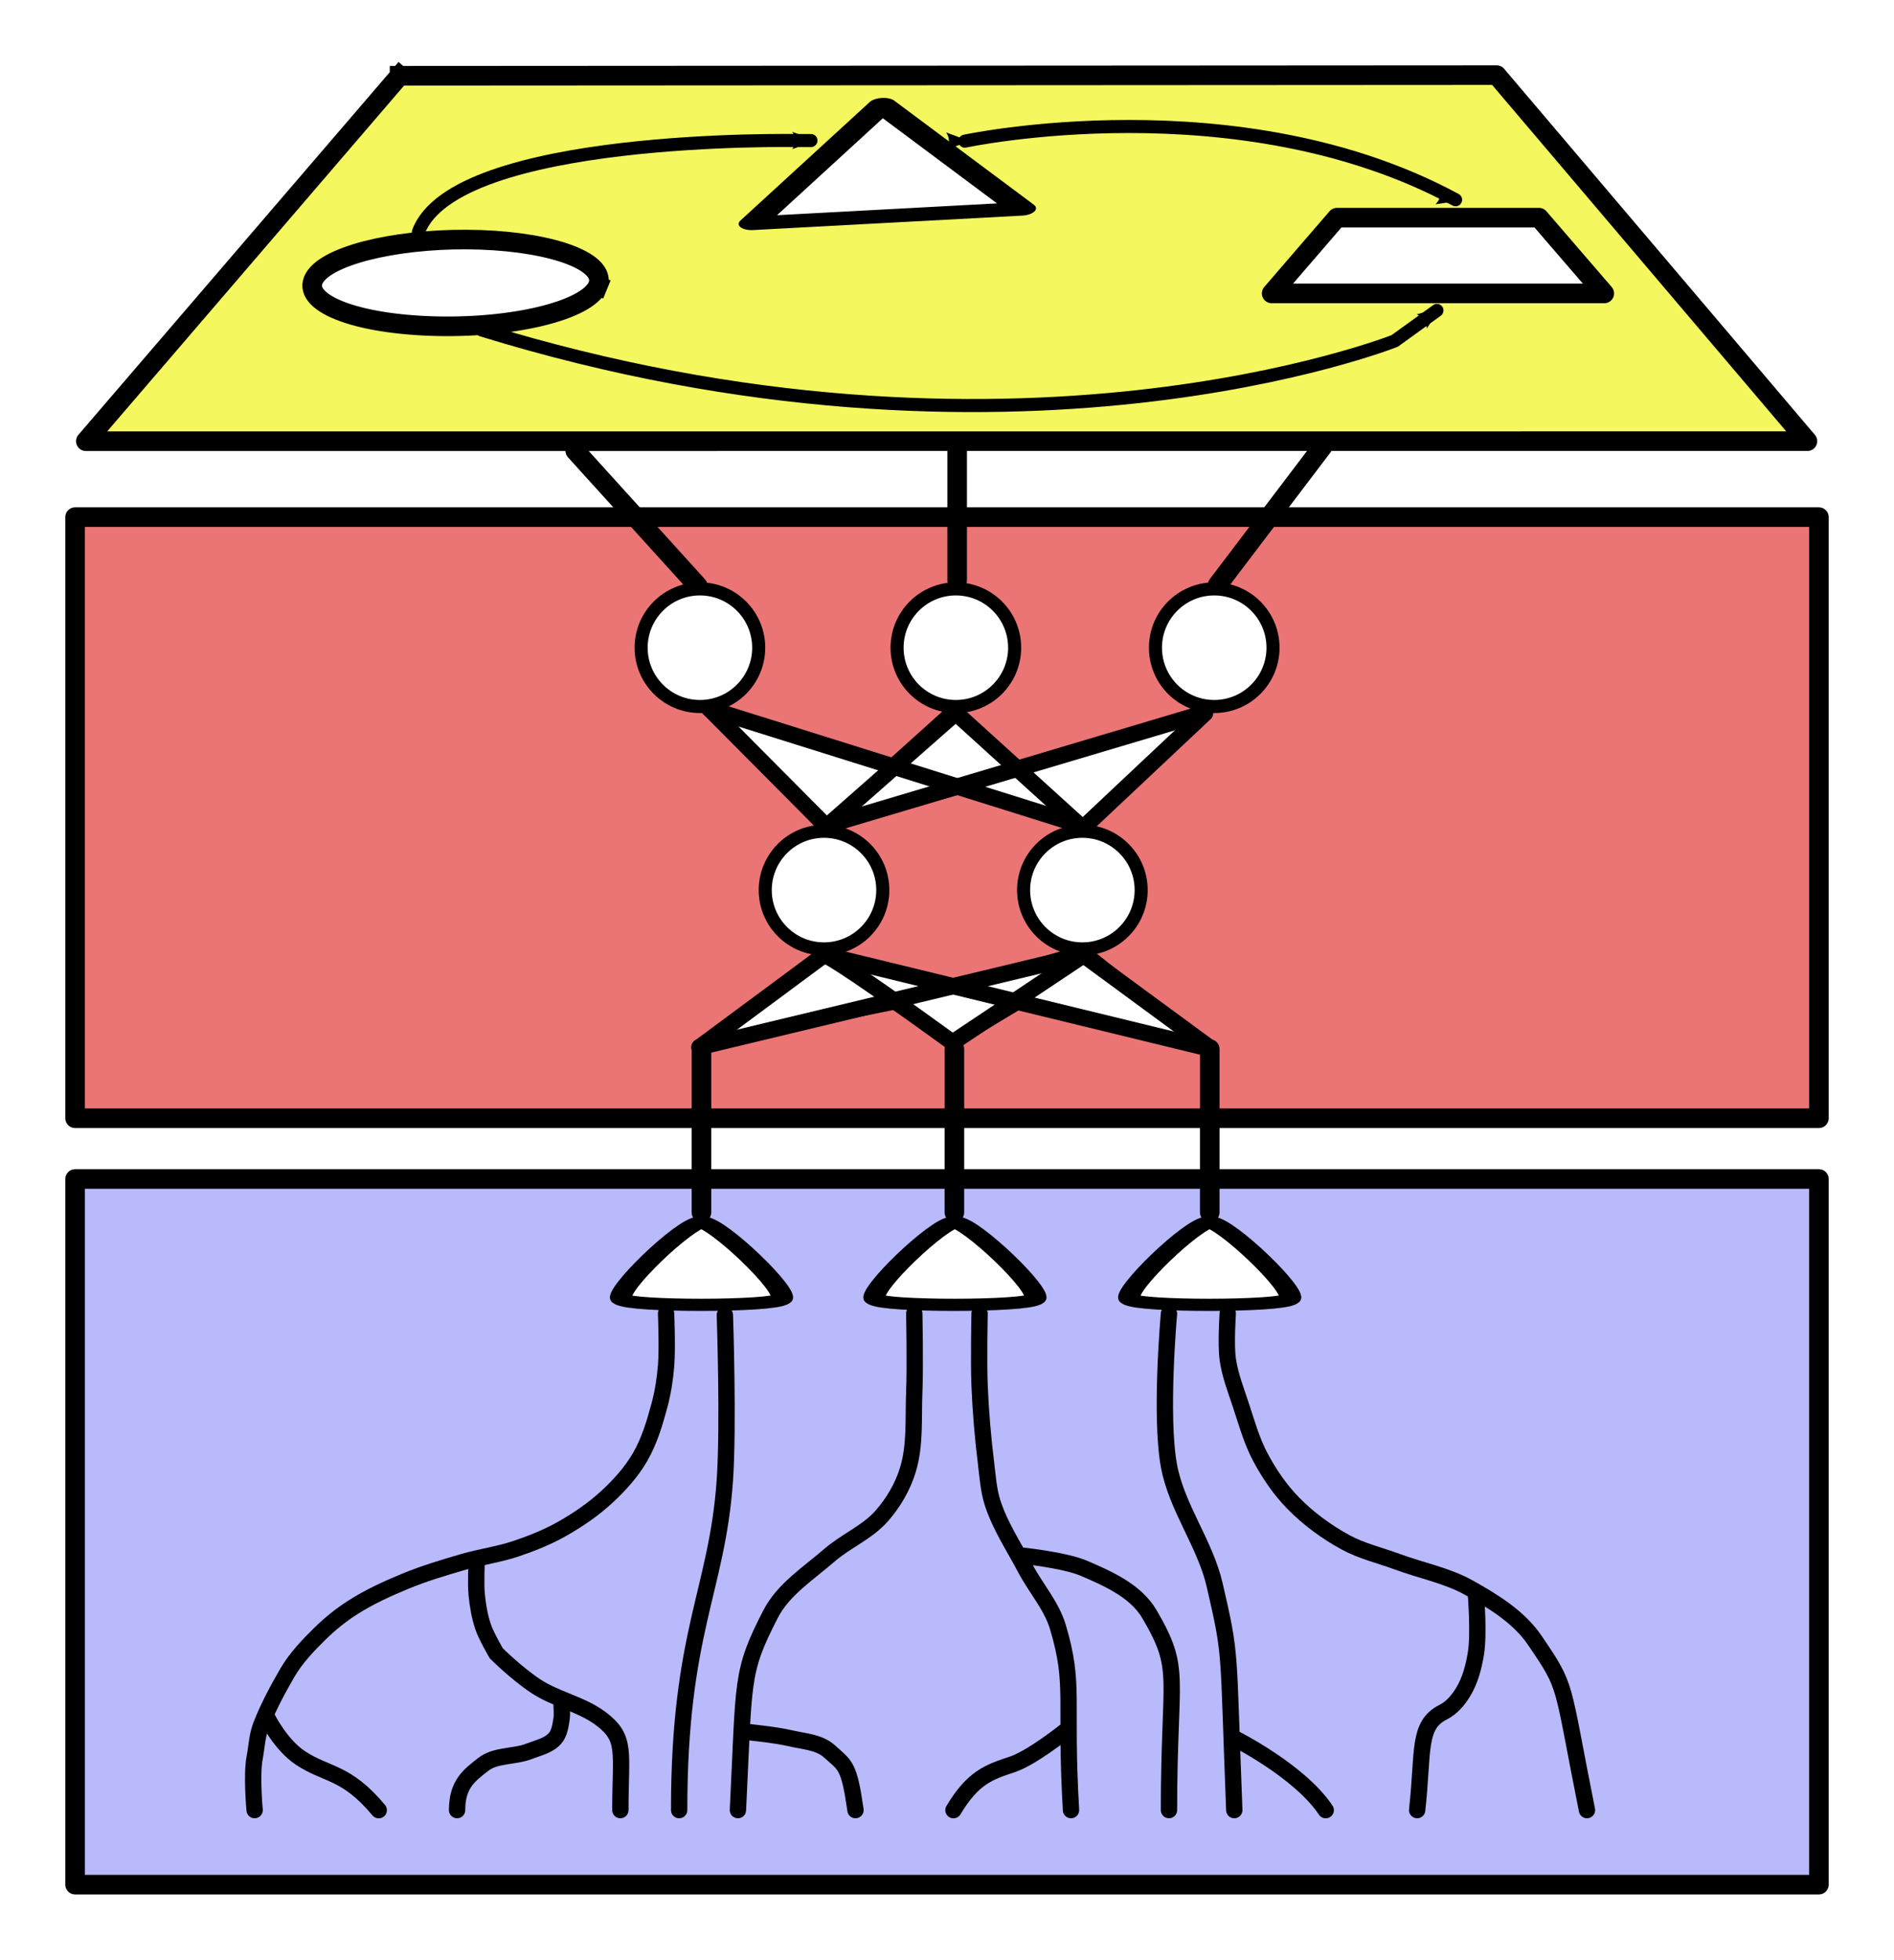 <?xml version="1.0" encoding="UTF-8" standalone="no"?>
<!-- Created with Inkscape (http://www.inkscape.org/) -->

<svg
   xmlns:dc="http://purl.org/dc/elements/1.1/"
   xmlns:cc="http://creativecommons.org/ns#"
   xmlns:rdf="http://www.w3.org/1999/02/22-rdf-syntax-ns#"
   xmlns:svg="http://www.w3.org/2000/svg"
   xmlns="http://www.w3.org/2000/svg"
   xmlns:sodipodi="http://sodipodi.sourceforge.net/DTD/sodipodi-0.dtd"
   xmlns:inkscape="http://www.inkscape.org/namespaces/inkscape"
   id="svg2"
   version="1.1"
   inkscape:version="0.48.4 r9939"
   width="290"
   height="299.942"
   sodipodi:docname="wtm-logo-remake-without-text.svg">
  <title
     id="title3054">Knowledge Technology Group</title>
  <sodipodi:namedview
     pagecolor="#ffffff"
     bordercolor="#666666"
     borderopacity="1"
     objecttolerance="10"
     gridtolerance="10"
     guidetolerance="10"
     inkscape:pageopacity="0"
     inkscape:pageshadow="2"
     inkscape:window-width="1321"
     inkscape:window-height="744"
     id="namedview4"
     showgrid="true"
     inkscape:zoom="1.6261668"
     inkscape:cx="131.51279"
     inkscape:cy="144.79541"
     inkscape:window-x="45"
     inkscape:window-y="24"
     inkscape:window-maximized="1"
     inkscape:current-layer="layer2"
     fit-margin-top="10"
     fit-margin-left="10"
     fit-margin-right="10"
     fit-margin-bottom="10">
    <inkscape:grid
       id="grid2987"
       type="xygrid"
       empspacing="5"
       visible="true"
       enabled="true"
       snapvisiblegridlinesonly="true"
       originx="-85.012px"
       originy="-48.092px" />
  </sodipodi:namedview>
  <defs
     id="defs6">
    <marker
       inkscape:stockid="DotS"
       orient="auto"
       refY="0"
       refX="0"
       id="DotS"
       style="overflow:visible">
      <path
         id="path3888"
         d="m -2.5,-1 c 0,2.76 -2.24,5 -5,5 -2.76,0 -5,-2.24 -5,-5 0,-2.76 2.24,-5 5,-5 2.76,0 5,2.24 5,5 z"
         style="fill-rule:evenodd;stroke:#000000;stroke-width:1pt"
         transform="matrix(0.2,0,0,0.2,1.48,0.2)"
         inkscape:connector-curvature="0" />
    </marker>
    <marker
       inkscape:stockid="DotM"
       orient="auto"
       refY="0"
       refX="0"
       id="DotM"
       style="overflow:visible">
      <path
         id="path3885"
         d="m -2.5,-1 c 0,2.76 -2.24,5 -5,5 -2.76,0 -5,-2.24 -5,-5 0,-2.76 2.24,-5 5,-5 2.76,0 5,2.24 5,5 z"
         style="fill-rule:evenodd;stroke:#000000;stroke-width:1pt"
         transform="matrix(0.4,0,0,0.4,2.96,0.4)"
         inkscape:connector-curvature="0" />
    </marker>
    <marker
       inkscape:stockid="DotL"
       orient="auto"
       refY="0"
       refX="0"
       id="DotL"
       style="overflow:visible">
      <path
         id="path3882"
         d="m -2.5,-1 c 0,2.76 -2.24,5 -5,5 -2.76,0 -5,-2.24 -5,-5 0,-2.76 2.24,-5 5,-5 2.76,0 5,2.24 5,5 z"
         style="fill-rule:evenodd;stroke:#000000;stroke-width:1pt"
         transform="matrix(0.8,0,0,0.8,5.92,0.8)"
         inkscape:connector-curvature="0" />
    </marker>
    <marker
       style="overflow:visible"
       id="Arrow2Mstart"
       refX="0"
       refY="0"
       orient="auto"
       inkscape:stockid="Arrow2Mstart">
      <path
         transform="scale(0.6,0.6)"
         d="M 8.719,4.034 -2.207,0.016 8.719,-4.002 c -1.745,2.372 -1.735,5.617 -6e-7,8.035 z"
         style="fill-rule:evenodd;stroke-width:0.625;stroke-linejoin:round"
         id="path4659"
         inkscape:connector-curvature="0" />
    </marker>
    <marker
       style="overflow:visible"
       id="Arrow2Send"
       refX="0"
       refY="0"
       orient="auto"
       inkscape:stockid="Arrow2Send">
      <path
         transform="matrix(-0.3,0,0,-0.3,0.69,0)"
         d="M 8.719,4.034 -2.207,0.016 8.719,-4.002 c -1.745,2.372 -1.735,5.617 -6e-7,8.035 z"
         style="fill-rule:evenodd;stroke-width:0.625;stroke-linejoin:round"
         id="path4668"
         inkscape:connector-curvature="0" />
    </marker>
    <marker
       style="overflow:visible"
       id="Arrow2Mend"
       refX="0"
       refY="0"
       orient="auto"
       inkscape:stockid="Arrow2Mend">
      <path
         transform="scale(-0.6,-0.6)"
         d="M 8.719,4.034 -2.207,0.016 8.719,-4.002 c -1.745,2.372 -1.735,5.617 -6e-7,8.035 z"
         style="fill-rule:evenodd;stroke-width:0.625;stroke-linejoin:round"
         id="path4662"
         inkscape:connector-curvature="0" />
    </marker>
  </defs>
  <g
     inkscape:groupmode="layer"
     id="layer4"
     inkscape:label="background"
     style="display:inline"
     transform="translate(-87.243,-50.097)" />
  <g
     style="display:inline"
     inkscape:label="remake"
     id="layer2"
     inkscape:groupmode="layer"
     transform="translate(-85.012,-99.966)">
    <path
       sodipodi:type="arc"
       style="opacity:0.5;fill:#ffffff;fill-opacity:1;stroke:#000000;stroke-width:0.323;stroke-linecap:round;stroke-linejoin:round;stroke-miterlimit:4;stroke-opacity:1;stroke-dasharray:none;stroke-dashoffset:0;display:none"
       id="path7610"
       sodipodi:cx="-62.5"
       sodipodi:cy="35.5"
       sodipodi:rx="22.5"
       sodipodi:ry="27.5"
       d="m -85,35.447 c 0.024,-15.188 10.117,-27.476 22.543,-27.447 12.413,0.029 22.461,12.339 22.457,27.51 L -62.5,35.5 z"
       sodipodi:start="3.1435166"
       sodipodi:end="6.2835506"
       transform="matrix(8.7,0,0,6.888,770.35,27.51)" />
    <rect
       ry="0"
       y="179.111"
       x="96.512"
       height="92"
       width="267"
       id="rect3796"
       style="fill:#eb7575;fill-opacity:1;stroke:#000000;stroke-width:3;stroke-linecap:square;stroke-linejoin:round;stroke-miterlimit:4;stroke-opacity:1;stroke-dasharray:none;stroke-dashoffset:0" />
    <rect
       ry="0"
       y="280.409"
       x="96.512"
       height="108"
       width="267"
       id="rect3796-54"
       style="fill:#b9bafb;fill-opacity:1;stroke:#000000;stroke-width:3;stroke-linecap:square;stroke-linejoin:round;stroke-miterlimit:4;stroke-opacity:1;stroke-dasharray:none;stroke-dashoffset:0" />
    <path
       inkscape:connector-curvature="0"
       style="fill:#f4f75e;fill-opacity:1;stroke:#000000;stroke-width:3;stroke-linecap:square;stroke-linejoin:round;stroke-miterlimit:4;stroke-opacity:1;stroke-dashoffset:0"
       d="m 146.196,111.563 c 0,0 167.98,-0.097 167.98,-0.097 0,0 47.581,56.023 47.581,56.023 0,0 -263.601,0.002 -263.601,0.002 0,0 48.04,-55.927 48.04,-55.927"
       id="rect3796-54-9" />
    <path
       style="fill:none;stroke:#000000;stroke-width:2;stroke-linecap:round;stroke-linejoin:miter;stroke-miterlimit:4;stroke-opacity:1;stroke-dasharray:none;marker-end:url(#Arrow2Mend)"
       d="m 149.075,135.477 c 5.565,-15 58.03,-14 58.03,-14 l 2.075,0 0,0"
       id="path6299"
       inkscape:connector-curvature="0"
       sodipodi:nodetypes="cccc" />
    <path
       style="fill:none;stroke:#000000;stroke-width:2;stroke-linecap:round;stroke-linejoin:miter;stroke-miterlimit:4;stroke-opacity:1;stroke-dasharray:none;marker-end:url(#Arrow2Mend)"
       d="m 158.785,150.477 c 81.102,25 139.785,1.663 139.785,1.663 l 6.46,-4.663"
       id="path6861"
       inkscape:connector-curvature="0"
       sodipodi:nodetypes="ccc" />
    <path
       style="fill:none;stroke:#000000;stroke-width:2;stroke-linecap:round;stroke-linejoin:miter;stroke-miterlimit:4;stroke-opacity:1;stroke-dasharray:none;marker-start:url(#Arrow2Mstart);marker-end:url(#Arrow2Mend)"
       d="M 307.884,130.539 C 274.701,112.597 232.751,121.569 232.751,121.569"
       id="path7049"
       inkscape:connector-curvature="0"
       sodipodi:nodetypes="cc" />
    <path
       style="fill:none;stroke:#000000;stroke-width:3;stroke-linecap:round;stroke-linejoin:miter;stroke-miterlimit:4;stroke-opacity:1;stroke-dasharray:none"
       d="M 191.854,189.647 C 173.088,168.948 173.088,168.948 173.088,168.948"
       id="path7668"
       inkscape:connector-curvature="0" />
    <path
       style="fill:none;stroke:#000000;stroke-width:3;stroke-linecap:round;stroke-linejoin:miter;stroke-miterlimit:4;stroke-opacity:1;stroke-dasharray:none"
       d="m 231.568,188.812 c 0,-20.161 0,-20.161 0,-20.161"
       id="path7670"
       inkscape:connector-curvature="0" />
    <path
       style="fill:none;stroke:#000000;stroke-width:3;stroke-linecap:round;stroke-linejoin:miter;stroke-miterlimit:4;stroke-opacity:1;stroke-dasharray:none"
       d="M 271.455,189.487 C 287.545,168.289 287.545,168.289 287.545,168.289"
       id="path7672"
       inkscape:connector-curvature="0" />
    <path
       style="fill:none;stroke:#000000;stroke-width:3;stroke-linecap:round;stroke-linejoin:miter;stroke-miterlimit:4;stroke-opacity:1;stroke-dasharray:none"
       d="m 192.414,260.518 c 0,25 0,25 0,25"
       id="path7686"
       inkscape:connector-curvature="0" />
    <path
       style="fill:none;stroke:#000000;stroke-width:3;stroke-linecap:round;stroke-linejoin:miter;stroke-miterlimit:4;stroke-opacity:1;stroke-dasharray:none"
       d="m 231.143,260.518 c 0,25 0,25 0,25"
       id="path7686-1"
       inkscape:connector-curvature="0" />
    <path
       style="fill:none;stroke:#000000;stroke-width:3;stroke-linecap:round;stroke-linejoin:miter;stroke-miterlimit:4;stroke-opacity:1;stroke-dasharray:none"
       d="m 270.242,260.518 c 0,25 0,25 0,25"
       id="path7686-1-7"
       inkscape:connector-curvature="0" />
    <path
       style="fill:none;stroke:#000000;stroke-width:2.5;stroke-linecap:round;stroke-linejoin:miter;stroke-miterlimit:4;stroke-opacity:1;stroke-dasharray:none;marker-start:url(#DotS)"
       d="m 124,377 c 0,0 -0.504,-5.381 0,-8 0.339,-1.763 0.351,-3.326 1,-5 1.029,-2.656 2.568,-5.538 4,-8 1.309,-2.251 3.141,-4.178 5,-6 1.524,-1.494 3.202,-2.85 5,-4 2.511,-1.607 5.246,-2.859 8,-4 2.922,-1.21 5.964,-2.116 9,-3 2.639,-0.769 5.395,-1.122 8,-2 2.406,-0.81 4.788,-1.755 7,-3 2.499,-1.406 4.898,-3.049 7,-5 1.908,-1.771 3.691,-3.749 5,-6 1.432,-2.462 2.262,-5.249 3,-8 0.525,-1.958 0.833,-3.979 1,-6 0.22,-2.658 0,-8 0,-8 l 0,0"
       id="path3815"
       inkscape:connector-curvature="0"
       sodipodi:nodetypes="cssssssssssssscc" />
    <path
       style="fill:none;stroke:#000000;stroke-width:2.5;stroke-linecap:round;stroke-linejoin:miter;stroke-miterlimit:4;stroke-opacity:1;stroke-dasharray:none;marker-start:url(#DotS)"
       d="m 143,377.012 c -5,-6 -8,-5.333 -12,-8 -3,-2 -5,-6 -5,-6"
       id="path4653"
       inkscape:connector-curvature="0"
       sodipodi:nodetypes="csc" />
    <path
       style="fill:none;stroke:#000000;stroke-width:2.5;stroke-linecap:round;stroke-linejoin:miter;stroke-miterlimit:4;stroke-opacity:1;stroke-dasharray:none;marker-start:url(#DotS)"
       d="m 155,377 c 0,-3.995 1.885,-5.335 4,-6.991 1.91,-1.495 4.738,-1.119 7,-1.997 1.389,-0.54 3.023,-0.873 4,-1.997 0.691,-0.795 0.831,-1.957 1,-2.996 0.107,-0.657 0,-1.997 0,-1.997 l 0,0"
       id="path6191"
       inkscape:connector-curvature="0"
       sodipodi:nodetypes="caaaacc" />
    <path
       style="fill:none;stroke:#000000;stroke-width:2.5;stroke-linecap:round;stroke-linejoin:miter;stroke-miterlimit:4;stroke-opacity:1;stroke-dasharray:none;marker-start:url(#DotS)"
       d="m 180,377 c 0,-9 1,-11 -3,-14 -2.981,-2.236 -6.899,-2.933 -10,-5 -3,-2 -6,-5 -6,-5 0,0 -1.516,-2.59 -2,-4 -0.552,-1.608 -0.833,-3.309 -1,-5 -0.164,-1.659 0,-5 0,-5 l 0,0"
       id="path6193"
       inkscape:connector-curvature="0"
       sodipodi:nodetypes="csscaacc" />
    <path
       style="fill:none;stroke:#000000;stroke-width:2.5;stroke-linecap:round;stroke-linejoin:miter;stroke-miterlimit:4;stroke-opacity:1;stroke-dasharray:none;marker-start:url(#DotS)"
       d="m 189,377 c 0,-27.279 5.831,-33.555 7,-50.517 0.579,-8.399 0,-25.259 0,-25.259"
       id="path6387"
       inkscape:connector-curvature="0"
       sodipodi:nodetypes="cac" />
    <path
       style="fill:none;stroke:#000000;stroke-width:2.5;stroke-linecap:round;stroke-linejoin:miter;stroke-miterlimit:4;stroke-opacity:1;stroke-dasharray:none;marker-start:url(#DotS)"
       d="m 198,377 c 1,-20 0.361,-20.986 5,-30 1.941,-3.772 5.795,-6.22 9,-9 2.518,-2.184 5.794,-3.501 8,-6 1.779,-2.015 3.203,-4.434 4,-7 1.191,-3.833 0.833,-7.99 1,-12 0.166,-3.997 0,-12 0,-12 l 0,0"
       id="path6581"
       inkscape:connector-curvature="0"
       sodipodi:nodetypes="caaaaacc" />
    <path
       style="fill:none;stroke:#000000;stroke-width:2.5;stroke-linecap:round;stroke-linejoin:miter;stroke-miterlimit:4;stroke-opacity:1;stroke-dasharray:none;marker-start:url(#DotS)"
       d="m 216,377 c -1,-7 -1.569,-6.793 -4,-9 -1.561,-1.417 -3.948,-1.516 -6,-2 -2.294,-0.542 -7,-1 -7,-1"
       id="path6591"
       inkscape:connector-curvature="0"
       sodipodi:nodetypes="caac" />
    <path
       style="fill:none;stroke:#000000;stroke-width:2.5;stroke-linecap:round;stroke-linejoin:miter;stroke-miterlimit:4;stroke-opacity:1;stroke-dasharray:none;marker-start:url(#DotS)"
       d="m 249,377 c -1,-17 0.669,-19.031 -2,-28 -0.979,-3.289 -3.399,-5.965 -5,-9 -1.739,-3.296 -3.848,-6.456 -5,-10 -0.627,-1.928 -0.749,-3.988 -1,-6 -0.497,-3.983 -0.833,-7.99 -1,-12 -0.152,-3.663 0,-11 0,-11"
       id="path6593"
       inkscape:connector-curvature="0"
       sodipodi:nodetypes="caaaaac" />
    <path
       style="fill:none;stroke:#000000;stroke-width:2.5;stroke-linecap:round;stroke-linejoin:miter;stroke-miterlimit:4;stroke-opacity:1;stroke-dasharray:none;marker-start:url(#DotS)"
       d="m 264,377 c 0,-21 2.079,-21.328 -3,-30 -2.056,-3.511 -6.259,-5.4 -10,-7 -3.126,-1.336 -10,-2 -10,-2"
       id="path6595"
       inkscape:connector-curvature="0"
       sodipodi:nodetypes="caac" />
    <path
       style="fill:none;stroke:#000000;stroke-width:2.5;stroke-linecap:round;stroke-linejoin:miter;stroke-miterlimit:4;stroke-opacity:1;stroke-dasharray:none;marker-start:url(#DotS)"
       d="m 231,377.007 c 3,-5 5.394,-5.798 9,-7 3,-1 8,-5 8,-5"
       id="path6597"
       inkscape:connector-curvature="0"
       sodipodi:nodetypes="csc" />
    <path
       style="fill:none;stroke:#000000;stroke-width:2.5;stroke-linecap:round;stroke-linejoin:miter;stroke-miterlimit:4;stroke-opacity:1;stroke-dasharray:none;marker-start:url(#DotS);marker-mid:none"
       d="m 274,377 c -1,-25.323 -0.41,-23.211 -3,-34.44 -1.463,-6.344 -5.813,-11.832 -7,-18.233 -1.415,-7.636 0,-23.298 0,-23.298 l 0,0"
       id="path6791"
       inkscape:connector-curvature="0"
       sodipodi:nodetypes="caacc" />
    <path
       style="fill:none;stroke:#000000;stroke-width:2.5;stroke-linecap:round;stroke-linejoin:miter;stroke-miterlimit:4;stroke-opacity:1;stroke-dasharray:none;marker-start:url(#DotS);marker-mid:none"
       d="m 328,377 c -4,-20 -2.9,-18.502 -8,-26 -2.401,-3.53 -6.278,-5.91 -10,-8 -3.402,-1.911 -7.34,-2.648 -11,-4 -2.672,-0.987 -5.502,-1.632 -8,-3 -2.923,-1.601 -5.671,-3.616 -8,-6 -2.004,-2.051 -3.652,-4.469 -5,-7 -1.339,-2.514 -2.108,-5.295 -3,-8 -0.76,-2.305 -1.663,-4.597 -2,-7 -0.324,-2.311 0,-7 0,-7"
       id="path6795"
       inkscape:connector-curvature="0"
       sodipodi:nodetypes="caaaaaaaac" />
    <path
       style="fill:none;stroke:#000000;stroke-width:2.5;stroke-linecap:round;stroke-linejoin:miter;stroke-miterlimit:4;stroke-opacity:1;stroke-dasharray:none;marker-start:url(#DotS);marker-mid:none"
       d="m 302,377 c 1,-9 0,-13 4,-15 1.265,-0.632 2.256,-1.797 3,-3 1.108,-1.793 1.662,-3.919 2,-6 0.481,-2.961 0,-9 0,-9"
       id="path6797"
       inkscape:connector-curvature="0"
       sodipodi:nodetypes="csaac" />
    <path
       style="fill:none;stroke:#000000;stroke-width:2.5;stroke-linecap:round;stroke-linejoin:miter;stroke-miterlimit:4;stroke-opacity:1;stroke-dasharray:none;marker-start:url(#DotS)"
       d="m 288,377.008 c -4,-6 -14,-11 -14,-11"
       id="path7375"
       inkscape:connector-curvature="0" />
    <path
       id="path4597"
       d="m 176.55,143.698 c -1.545,3.762 -13.056,6.614 -25.623,6.166 -12.564,-0.448 -20.352,-3.986 -17.549,-7.702 2.649,-3.511 13.881,-5.893 25.221,-5.49 11.342,0.403 19.412,3.471 17.952,7.026 0,0 0,0 0,0"
       style="fill:#ffffff;fill-opacity:1;stroke:#000000;stroke-width:3;stroke-linecap:square;stroke-linejoin:round;stroke-miterlimit:4;stroke-opacity:1;stroke-dashoffset:0"
       inkscape:connector-curvature="0" />
    <path
       sodipodi:type="star"
       style="fill:#ffffff;fill-opacity:1;stroke:#000000;stroke-width:2.94;stroke-linecap:butt;stroke-linejoin:round;stroke-miterlimit:4;stroke-opacity:1;stroke-dasharray:none;stroke-dashoffset:0"
       id="path6294"
       sodipodi:sides="3"
       sodipodi:cx="204"
       sodipodi:cy="102"
       sodipodi:r1="16.124516"
       sodipodi:r2="8.0622578"
       sodipodi:arg1="0.51914611"
       sodipodi:arg2="1.5663437"
       inkscape:flatsided="false"
       inkscape:rounded="0"
       inkscape:randomized="0"
       d="m 218,110 -13.964,0.062 -13.964,0.062 L 197,98 l 6.928,-12.124 7.036,12.062 z"
       inkscape:transform-center-x="-0.26654104"
       inkscape:transform-center-y="-2.2878635"
       transform="matrix(1.475,-0.076,0.026,0.705,-82.937,70.949)" />
    <path
       style="fill:#ffffff;fill-opacity:1;stroke:#000000;stroke-width:3;stroke-linecap:butt;stroke-linejoin:round;stroke-miterlimit:4;stroke-opacity:1;stroke-dashoffset:0"
       d="m 289.72,133.28 30.931,0 10,11.594 -50.931,0 z"
       id="rect6296"
       inkscape:connector-curvature="0"
       sodipodi:nodetypes="ccccc" />
    <path
       sodipodi:type="star"
       style="fill:#ffffff;fill-opacity:1;stroke:#000000;stroke-width:3.358;stroke-linecap:round;stroke-linejoin:round;stroke-miterlimit:4;stroke-opacity:1;stroke-dasharray:none;stroke-dashoffset:0"
       id="path7736"
       sodipodi:sides="3"
       sodipodi:cx="185"
       sodipodi:cy="398"
       sodipodi:r1="14.142136"
       sodipodi:r2="7.0710678"
       sodipodi:arg1="0.78539816"
       sodipodi:arg2="1.8325957"
       inkscape:flatsided="true"
       inkscape:rounded="0.1"
       inkscape:randomized="0"
       d="m 195,408 c -1.732,1.732 -23.026,-3.974 -23.66,-6.34 -0.634,-2.366 14.954,-17.954 17.32,-17.32 2.366,0.634 8.072,21.928 6.34,23.66 z"
       inkscape:transform-center-x="-0.010938529"
       inkscape:transform-center-y="-1.9541126"
       transform="matrix(0.966,-0.144,0.26,0.535,-89.776,108.583)" />
    <path
       sodipodi:type="star"
       style="fill:#ffffff;fill-opacity:1;stroke:#000000;stroke-width:3.358;stroke-linecap:round;stroke-linejoin:round;stroke-miterlimit:4;stroke-opacity:1;stroke-dasharray:none;stroke-dashoffset:0"
       id="path7736-9"
       sodipodi:sides="3"
       sodipodi:cx="185"
       sodipodi:cy="398"
       sodipodi:r1="14.142136"
       sodipodi:r2="7.0710678"
       sodipodi:arg1="0.78539816"
       sodipodi:arg2="1.8325957"
       inkscape:flatsided="true"
       inkscape:rounded="0.1"
       inkscape:randomized="0"
       d="m 195,408 c -1.732,1.732 -23.026,-3.974 -23.66,-6.34 -0.634,-2.366 14.954,-17.954 17.32,-17.32 2.366,0.634 8.072,21.928 6.34,23.66 z"
       inkscape:transform-center-x="-0.010938529"
       inkscape:transform-center-y="-1.9541126"
       transform="matrix(0.966,-0.144,0.26,0.535,-50.974,108.583)" />
    <path
       sodipodi:type="star"
       style="fill:#ffffff;fill-opacity:1;stroke:#000000;stroke-width:3.358;stroke-linecap:round;stroke-linejoin:round;stroke-miterlimit:4;stroke-opacity:1;stroke-dasharray:none;stroke-dashoffset:0"
       id="path7736-9-1"
       sodipodi:sides="3"
       sodipodi:cx="185"
       sodipodi:cy="398"
       sodipodi:r1="14.142136"
       sodipodi:r2="7.0710678"
       sodipodi:arg1="0.78539816"
       sodipodi:arg2="1.8325957"
       inkscape:flatsided="true"
       inkscape:rounded="0.1"
       inkscape:randomized="0"
       d="m 195,408 c -1.732,1.732 -23.026,-3.974 -23.66,-6.34 -0.634,-2.366 14.954,-17.954 17.32,-17.32 2.366,0.634 8.072,21.928 6.34,23.66 z"
       inkscape:transform-center-x="-0.010938529"
       inkscape:transform-center-y="-1.9541126"
       transform="matrix(0.966,-0.144,0.26,0.535,-11.966,108.583)" />
  </g>
  <g
     inkscape:groupmode="layer"
     id="layer5"
     inkscape:label="net-triangles"
     style="display:inline"
     transform="translate(-87.243,-50.097)">
    <path
       style="fill:#ffffff;stroke:#000000;stroke-width:1px;stroke-linecap:butt;stroke-linejoin:miter;stroke-opacity:1"
       d="m 213.231,177.131 -17,-18 27,8 10,-9 10,9 30,-9 -20,19 -19,-6 z"
       id="path8696"
       inkscape:connector-curvature="0" />
    <path
       style="fill:#ffffff;stroke:#000000;stroke-width:1px;stroke-linecap:butt;stroke-linejoin:miter;stroke-opacity:1"
       d="m 194.231,210.131 c 19,-14 19,-14 19,-14 l 20,5 20,-6 20,16 -30,-7 -10,6 -9,-6 z"
       id="path8698"
       inkscape:connector-curvature="0" />
  </g>
  <g
     inkscape:groupmode="layer"
     id="layer6"
     inkscape:label="network"
     style="display:inline"
     transform="translate(-87.243,-50.097)">
    <path
       style="fill:none;stroke:#000000;stroke-width:2.5;stroke-linecap:round;stroke-linejoin:miter;stroke-miterlimit:4;stroke-opacity:1;stroke-dasharray:none;display:inline"
       d="m 195.904,158.623 c 17.496,17.593 17.496,17.593 17.496,17.593"
       id="path7674"
       inkscape:connector-curvature="0" />
    <path
       style="fill:none;stroke:#000000;stroke-width:2.5;stroke-linecap:round;stroke-linejoin:miter;stroke-miterlimit:4;stroke-opacity:1;stroke-dasharray:none;display:inline"
       d="M 253.123,176.53 C 195.863,158.589 195.863,158.589 195.863,158.589"
       id="path7676"
       inkscape:connector-curvature="0" />
    <path
       style="fill:none;stroke:#000000;stroke-width:2.5;stroke-linecap:round;stroke-linejoin:miter;stroke-miterlimit:4;stroke-opacity:1;stroke-dasharray:none;display:inline"
       d="m 214.053,176.388 c 19.396,-17.067 19.396,-17.067 19.396,-17.067"
       id="path7678"
       inkscape:connector-curvature="0" />
    <path
       style="fill:none;stroke:#000000;stroke-width:2.5;stroke-linecap:round;stroke-linejoin:miter;stroke-miterlimit:4;stroke-opacity:1;stroke-dasharray:none;display:inline"
       d="M 252.543,176.394 C 233.764,159.37 233.764,159.37 233.764,159.37"
       id="path7680"
       inkscape:connector-curvature="0" />
    <path
       style="fill:none;stroke:#000000;stroke-width:2.5;stroke-linecap:round;stroke-linejoin:miter;stroke-miterlimit:4;stroke-opacity:1;stroke-dasharray:none;display:inline"
       d="M 214.143,176.338 C 271.577,159.246 271.577,159.246 271.577,159.246"
       id="path7682"
       inkscape:connector-curvature="0" />
    <path
       style="fill:none;stroke:#000000;stroke-width:2.5;stroke-linecap:round;stroke-linejoin:miter;stroke-miterlimit:4;stroke-opacity:1;stroke-dasharray:none;display:inline"
       d="m 253.369,176.533 c 18.39,-17.291 18.39,-17.291 18.39,-17.291"
       id="path7684"
       inkscape:connector-curvature="0" />
    <path
       style="fill:none;stroke:#000000;stroke-width:2.5;stroke-linecap:round;stroke-linejoin:miter;stroke-miterlimit:4;stroke-opacity:1;stroke-dasharray:none;display:inline"
       d="m 194.334,210.395 c 19.032,-14.099 19.032,-14.099 19.032,-14.099"
       id="path7724"
       inkscape:connector-curvature="0" />
    <path
       style="fill:none;stroke:#000000;stroke-width:2.5;stroke-linecap:round;stroke-linejoin:miter;stroke-miterlimit:4;stroke-opacity:1;stroke-dasharray:none;display:inline"
       d="m 194.359,210.345 c 58.85,-14.124 58.85,-14.124 58.85,-14.124"
       id="path7726"
       inkscape:connector-curvature="0" />
    <path
       style="fill:none;stroke:#000000;stroke-width:2.5;stroke-linecap:round;stroke-linejoin:miter;stroke-miterlimit:4;stroke-opacity:1;stroke-dasharray:none;display:inline"
       d="M 233.201,209.726 C 214.634,196.28 213.541,196.28 213.541,196.28"
       id="path7728"
       inkscape:connector-curvature="0" />
    <path
       style="fill:none;stroke:#000000;stroke-width:2.5;stroke-linecap:round;stroke-linejoin:miter;stroke-miterlimit:4;stroke-opacity:1;stroke-dasharray:none;display:inline"
       d="m 233.102,209.651 c 20.081,-13.396 20.081,-13.396 20.081,-13.396"
       id="path7730"
       inkscape:connector-curvature="0" />
    <path
       style="fill:none;stroke:#000000;stroke-width:2.5;stroke-linecap:round;stroke-linejoin:miter;stroke-miterlimit:4;stroke-opacity:1;stroke-dasharray:none;display:inline"
       d="M 272.375,210.568 C 213.525,196.246 213.525,196.246 213.525,196.246"
       id="path7732"
       inkscape:connector-curvature="0" />
    <path
       style="fill:none;stroke:#000000;stroke-width:2.5;stroke-linecap:round;stroke-linejoin:miter;stroke-miterlimit:4;stroke-opacity:1;stroke-dasharray:none;display:inline"
       d="M 272.325,210.345 C 253.203,196.305 253.203,196.305 253.203,196.305"
       id="path7734"
       inkscape:connector-curvature="0" />
    <path
       sodipodi:type="arc"
       style="fill:#ffffff;fill-opacity:1;stroke:#000000;stroke-width:2.222;stroke-linecap:round;stroke-linejoin:round;stroke-miterlimit:4;stroke-opacity:1;stroke-dasharray:none;stroke-dashoffset:0;display:inline"
       id="path7609"
       sodipodi:cx="80"
       sodipodi:cy="258"
       sodipodi:rx="10"
       sodipodi:ry="10"
       d="m 90,258 c 0,5.523 -4.477,10 -10,10 -5.523,0 -10,-4.477 -10,-10 0,-5.523 4.477,-10 10,-10 5.523,0 10,4.477 10,10 z"
       transform="matrix(0.9,0,0,0.9,141.411,-45.875)" />
    <path
       sodipodi:type="arc"
       style="fill:#ffffff;fill-opacity:1;stroke:#000000;stroke-width:2.222;stroke-linecap:round;stroke-linejoin:round;stroke-miterlimit:4;stroke-opacity:1;stroke-dasharray:none;stroke-dashoffset:0;display:inline"
       id="path7609-2"
       sodipodi:cx="80"
       sodipodi:cy="258"
       sodipodi:rx="10"
       sodipodi:ry="10"
       d="m 90,258 c 0,5.523 -4.477,10 -10,10 -5.523,0 -10,-4.477 -10,-10 0,-5.523 4.477,-10 10,-10 5.523,0 10,4.477 10,10 z"
       transform="matrix(0.9,0,0,0.9,180.971,-45.875)" />
    <path
       sodipodi:type="arc"
       style="fill:#ffffff;fill-opacity:1;stroke:#000000;stroke-width:2.222;stroke-linecap:round;stroke-linejoin:round;stroke-miterlimit:4;stroke-opacity:1;stroke-dasharray:none;stroke-dashoffset:0;display:inline"
       id="path7609-1"
       sodipodi:cx="80"
       sodipodi:cy="258"
       sodipodi:rx="10"
       sodipodi:ry="10"
       d="m 90,258 c 0,5.523 -4.477,10 -10,10 -5.523,0 -10,-4.477 -10,-10 0,-5.523 4.477,-10 10,-10 5.523,0 10,4.477 10,10 z"
       transform="matrix(0.9,0,0,0.9,161.599,-82.972)" />
    <path
       sodipodi:type="arc"
       style="fill:#ffffff;fill-opacity:1;stroke:#000000;stroke-width:2.222;stroke-linecap:round;stroke-linejoin:round;stroke-miterlimit:4;stroke-opacity:1;stroke-dasharray:none;stroke-dashoffset:0;display:inline"
       id="path7609-2-9"
       sodipodi:cx="80"
       sodipodi:cy="258"
       sodipodi:rx="10"
       sodipodi:ry="10"
       d="m 90,258 c 0,5.523 -4.477,10 -10,10 -5.523,0 -10,-4.477 -10,-10 0,-5.523 4.477,-10 10,-10 5.523,0 10,4.477 10,10 z"
       transform="matrix(0.9,0,0,0.9,201.16,-82.972)" />
    <path
       sodipodi:type="arc"
       style="fill:#ffffff;fill-opacity:1;stroke:#000000;stroke-width:2.222;stroke-linecap:round;stroke-linejoin:round;stroke-miterlimit:4;stroke-opacity:1;stroke-dasharray:none;stroke-dashoffset:0;display:inline"
       id="path7609-5"
       sodipodi:cx="80"
       sodipodi:cy="258"
       sodipodi:rx="10"
       sodipodi:ry="10"
       d="m 90,258 c 0,5.523 -4.477,10 -10,10 -5.523,0 -10,-4.477 -10,-10 0,-5.523 4.477,-10 10,-10 5.523,0 10,4.477 10,10 z"
       transform="matrix(0.9,0,0,0.9,122.411,-82.972)" />
  </g>
</svg>
